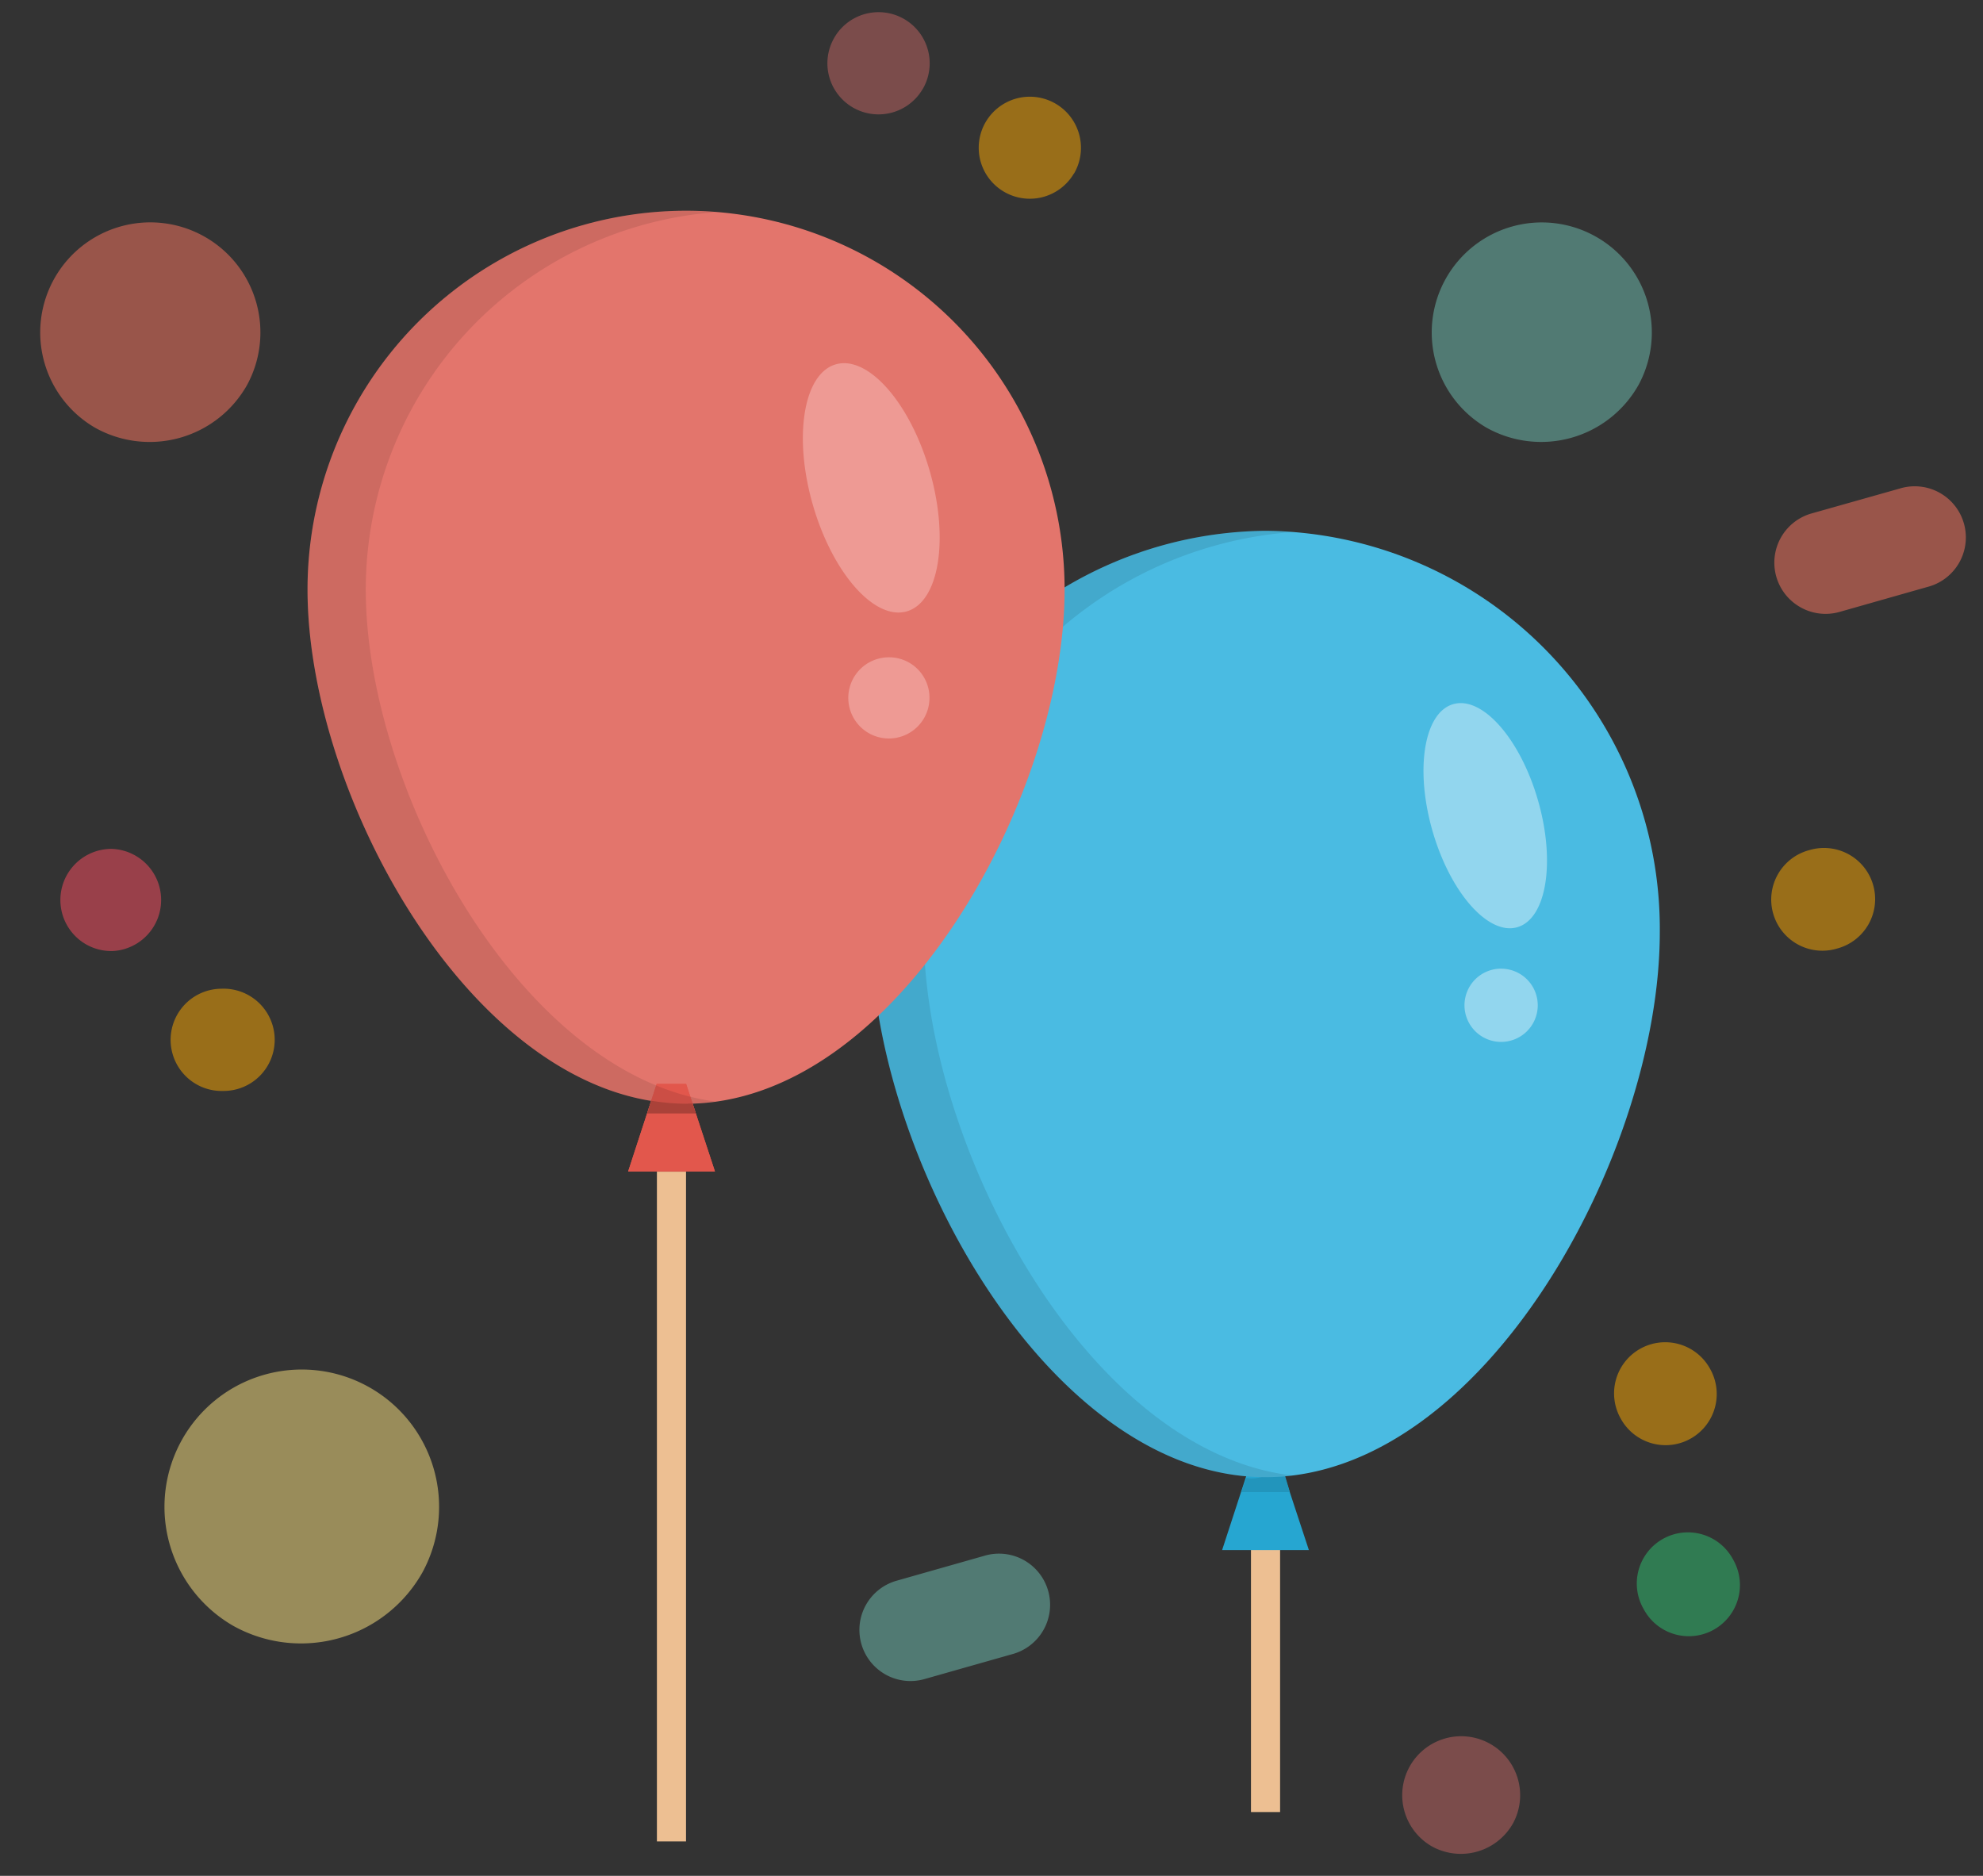<svg xmlns="http://www.w3.org/2000/svg" width="49.102" height="46.447" viewBox="0 0 49.102 46.447">
  <rect x="0" y="0" width="49.102" height="46.447" fill="#333333" stroke="none"/>
  <g id="birthday" transform="translate(-35.7 -512.782)">
    <g id="Group_30126" data-name="Group 30126" transform="translate(15500.041 1243.952) rotate(30)">
      <g id="Group_30067" data-name="Group 30067" transform="translate(-13753.482 7082)">
        <g id="Group_30062" data-name="Group 30062" transform="translate(0 0)" opacity="0.5">
          <path id="Path_20574" data-name="Path 20574" d="M338.855,139.3a2.726,2.726,0,1,0-2.724,2.806A2.767,2.767,0,0,0,338.855,139.3Zm0,0" transform="translate(-333.406 -117.153)" fill="#ff7861"/>
          <path id="Path_20576" data-name="Path 20576" d="M236.047,38.964a3.4,3.4,0,1,0-3.4,3.5A3.449,3.449,0,0,0,236.047,38.964Zm0,0" transform="translate(-212.137 6.47)" fill="#ffe581"/>
          <path id="Path_20577" data-name="Path 20577" d="M17.761,437.275a2.725,2.725,0,1,0-2.724,2.807A2.766,2.766,0,0,0,17.761,437.275Zm0,0" transform="translate(17.526 -432.357)" fill="#70c1b3"/>
          <path id="Path_20578" data-name="Path 20578" d="M107.827,246.183a1.266,1.266,0,0,1-.906-2.151l.014-.014a1.266,1.266,0,1,1,1.811,1.769l-.013.014A1.264,1.264,0,0,1,107.827,246.183Zm0,0" transform="translate(-62.226 -231.231)" fill="#fa0"/>
          <path id="Path_20563" data-name="Path 20563" d="M152.961,138.027a1.266,1.266,0,0,1-.654-2.351l.017-.01a1.266,1.266,0,0,1,1.3,2.17l-.017.01A1.261,1.261,0,0,1,152.961,138.027Zm0,0" transform="translate(-144.041 -101.884)" fill="#ff4e61"/>
          <path id="Path_20564" data-name="Path 20564" d="M165.469,159.944a1.266,1.266,0,0,1-.658-2.349l.017-.01a1.266,1.266,0,1,1,1.312,2.165l-.017.01A1.259,1.259,0,0,1,165.469,159.944Zm0,0" transform="translate(-152.453 -122.167)" fill="#fa0"/>
          <path id="Path_20548" data-name="Path 20548" d="M6.185,258.725a1.266,1.266,0,0,1-.908-2.147l1.573-1.621a1.266,1.266,0,1,1,1.817,1.763l-1.574,1.621A1.261,1.261,0,0,1,6.185,258.725Zm0,0" transform="translate(28.903 -216.823)" fill="#70c1b3"/>
          <path id="Path_20580" data-name="Path 20580" d="M133.83,12.647a1.266,1.266,0,0,1-.908-2.147L134.5,8.879a1.266,1.266,0,1,1,1.816,1.763l-1.573,1.621A1.263,1.263,0,0,1,133.83,12.647Zm0,0" transform="translate(-92.335 -4.958)" fill="#ff7861"/>
          <g id="Group_30064" data-name="Group 30064" transform="translate(17.185 3.453) rotate(45)">
            <path id="Path_20554" data-name="Path 20554" d="M1.28,2.546A1.266,1.266,0,0,0,2.186.4L2.172.381A1.266,1.266,0,0,0,.361,2.15l.013.014A1.264,1.264,0,0,0,1.28,2.546Zm0,0" transform="translate(2.989 0)" fill="#fa0"/>
            <path id="Path_20555" data-name="Path 20555" d="M1.28,2.546A1.266,1.266,0,0,0,2.188.4L2.174.384A1.266,1.266,0,0,0,.358,2.148l.014.014A1.262,1.262,0,0,0,1.28,2.546Zm0,0" transform="translate(0 3.078)" fill="#C36564"/>
          </g>
          <path id="Path_20617" data-name="Path 20617" d="M59.273,273.468a1.46,1.46,0,1,0-1.459,1.5A1.481,1.481,0,0,0,59.273,273.468Zm0,0" transform="translate(-8.87 -236.145)" fill="#C36564"/>
          <path id="Path_20618" data-name="Path 20618" d="M275.321,138.028a1.261,1.261,0,0,1-.649-.179l-.017-.01a1.266,1.266,0,0,1,1.3-2.173l.017.01a1.266,1.266,0,0,1-.651,2.352Zm0,0" transform="translate(-226.961 -110.532)" fill="#fa0"/>
          <path id="Path_20619" data-name="Path 20619" d="M262.814,159.945a1.259,1.259,0,0,1-.652-.182l-.017-.01a1.266,1.266,0,1,1,1.307-2.168l.017.01a1.266,1.266,0,0,1-.655,2.35Zm0,0" transform="translate(-211.592 -128.64)" fill="#2dc471"/>
        </g>
      </g>
    </g>
    <g id="birthday-2" data-name="birthday" transform="translate(-12.494)">
      <g id="Group_29879" data-name="Group 29879" transform="translate(55.809 518)">
        <g id="Group_30127" data-name="Group 30127" transform="translate(13.958 7.925)">
          <path id="Path_20300" data-name="Path 20300" d="M49,47h.721V63.583H49Z" transform="translate(-39.597 -31.859)" fill="#edbf92"/>
          <path id="Path_20301" data-name="Path 20301" d="M49.447,43.988h-.73l-.706,2.166h2.149Z" transform="translate(-39.323 -20.916)" fill="#26a6d1"/>
          <path id="Path_20302" data-name="Path 20302" d="M49.507,44.421c-.291,0-.429.114-.713.068l-.132.349h1.208l-.123-.417Z" transform="translate(-39.504 -21.037)" fill="#2295bc"/>
          <g id="Group_29878" data-name="Group 29878">
            <path id="Path_20275" data-name="Path 20275" d="M53.763,54A9.854,9.854,0,0,0,44,63.941c0,5.49,4.371,13.491,9.763,13.491s9.763-8,9.763-13.491A9.854,9.854,0,0,0,53.763,54Z" transform="translate(-44 -54)" fill="#4abbe2"/>
            <path id="Path_20276" data-name="Path 20276" d="M45.3,63.941a9.86,9.86,0,0,1,9.113-9.908c-.216-.014-.431-.033-.651-.033A9.854,9.854,0,0,0,44,63.941c0,5.49,4.371,13.491,9.763,13.491a5.556,5.556,0,0,0,.651-.043c-5.088-.607-9.113-8.181-9.113-13.448Z" transform="translate(-44 -54)" opacity="0.1"/>
            <path id="Path_20299" data-name="Path 20299" d="M56.332,24.781c.722-.207.952-1.612.514-3.137s-1.377-2.593-2.1-2.386-.952,1.613-.514,3.137S55.611,24.989,56.332,24.781Zm-.4,1.026a.907.907,0,1,0,.907.907A.907.907,0,0,0,55.933,25.808Z" transform="translate(-40.335 -14.966)" fill="#fff" opacity="0.4"/>
          </g>
        </g>
        <path id="Path_20274" data-name="Path 20274" d="M49,47h.721V63.583H49Z" transform="translate(-40.349 -23.207)" fill="#edbf92"/>
        <path id="Path_20277" data-name="Path 20277" d="M46.373,14A9.377,9.377,0,0,0,37,23.381c0,5.18,4.2,12.73,9.373,12.73s9.373-7.55,9.373-12.73A9.377,9.377,0,0,0,46.373,14Z" transform="translate(-37 -14)" fill="#e3756c"/>
        <path id="Path_20286" data-name="Path 20286" d="M49.447,43.988h-.73l-.706,2.166h2.149Z" transform="translate(-40.072 -22.367)" fill="#e2574c"/>
        <path id="Path_20287" data-name="Path 20287" d="M56.582,25.379c.8-.229,1.055-1.786.57-3.474s-1.526-2.872-2.326-2.643-1.055,1.787-.57,3.475S55.783,25.609,56.582,25.379Zm-.442,1.137a1.005,1.005,0,1,0,1.005,1.005A1,1,0,0,0,56.14,26.516Z" transform="translate(-41.745 -15.459)" fill="#ee9a94"/>
        <path id="Path_20289" data-name="Path 20289" d="M49.447,43.988h-.73l-.706,2.166h2.149Z" transform="translate(-40.072 -22.367)" fill="#e2574c"/>
        <path id="Path_20290" data-name="Path 20290" d="M49.626,44.639a5.376,5.376,0,0,1-.863-.074l-.1.314h1.208l-.081-.247Z" transform="translate(-40.254 -22.528)" fill="#aa4239"/>
        <path id="Path_20291" data-name="Path 20291" d="M38.442,23.381a9.372,9.372,0,0,1,8.652-9.344c-.239-.019-.478-.037-.721-.037A9.377,9.377,0,0,0,37,23.381c0,5.18,4.2,12.73,9.373,12.73a5.33,5.33,0,0,0,.721-.054C42.255,35.4,38.442,28.317,38.442,23.381Z" transform="translate(-37 -14)" opacity="0.1"/>
      </g>
    </g>
  </g>
</svg>
